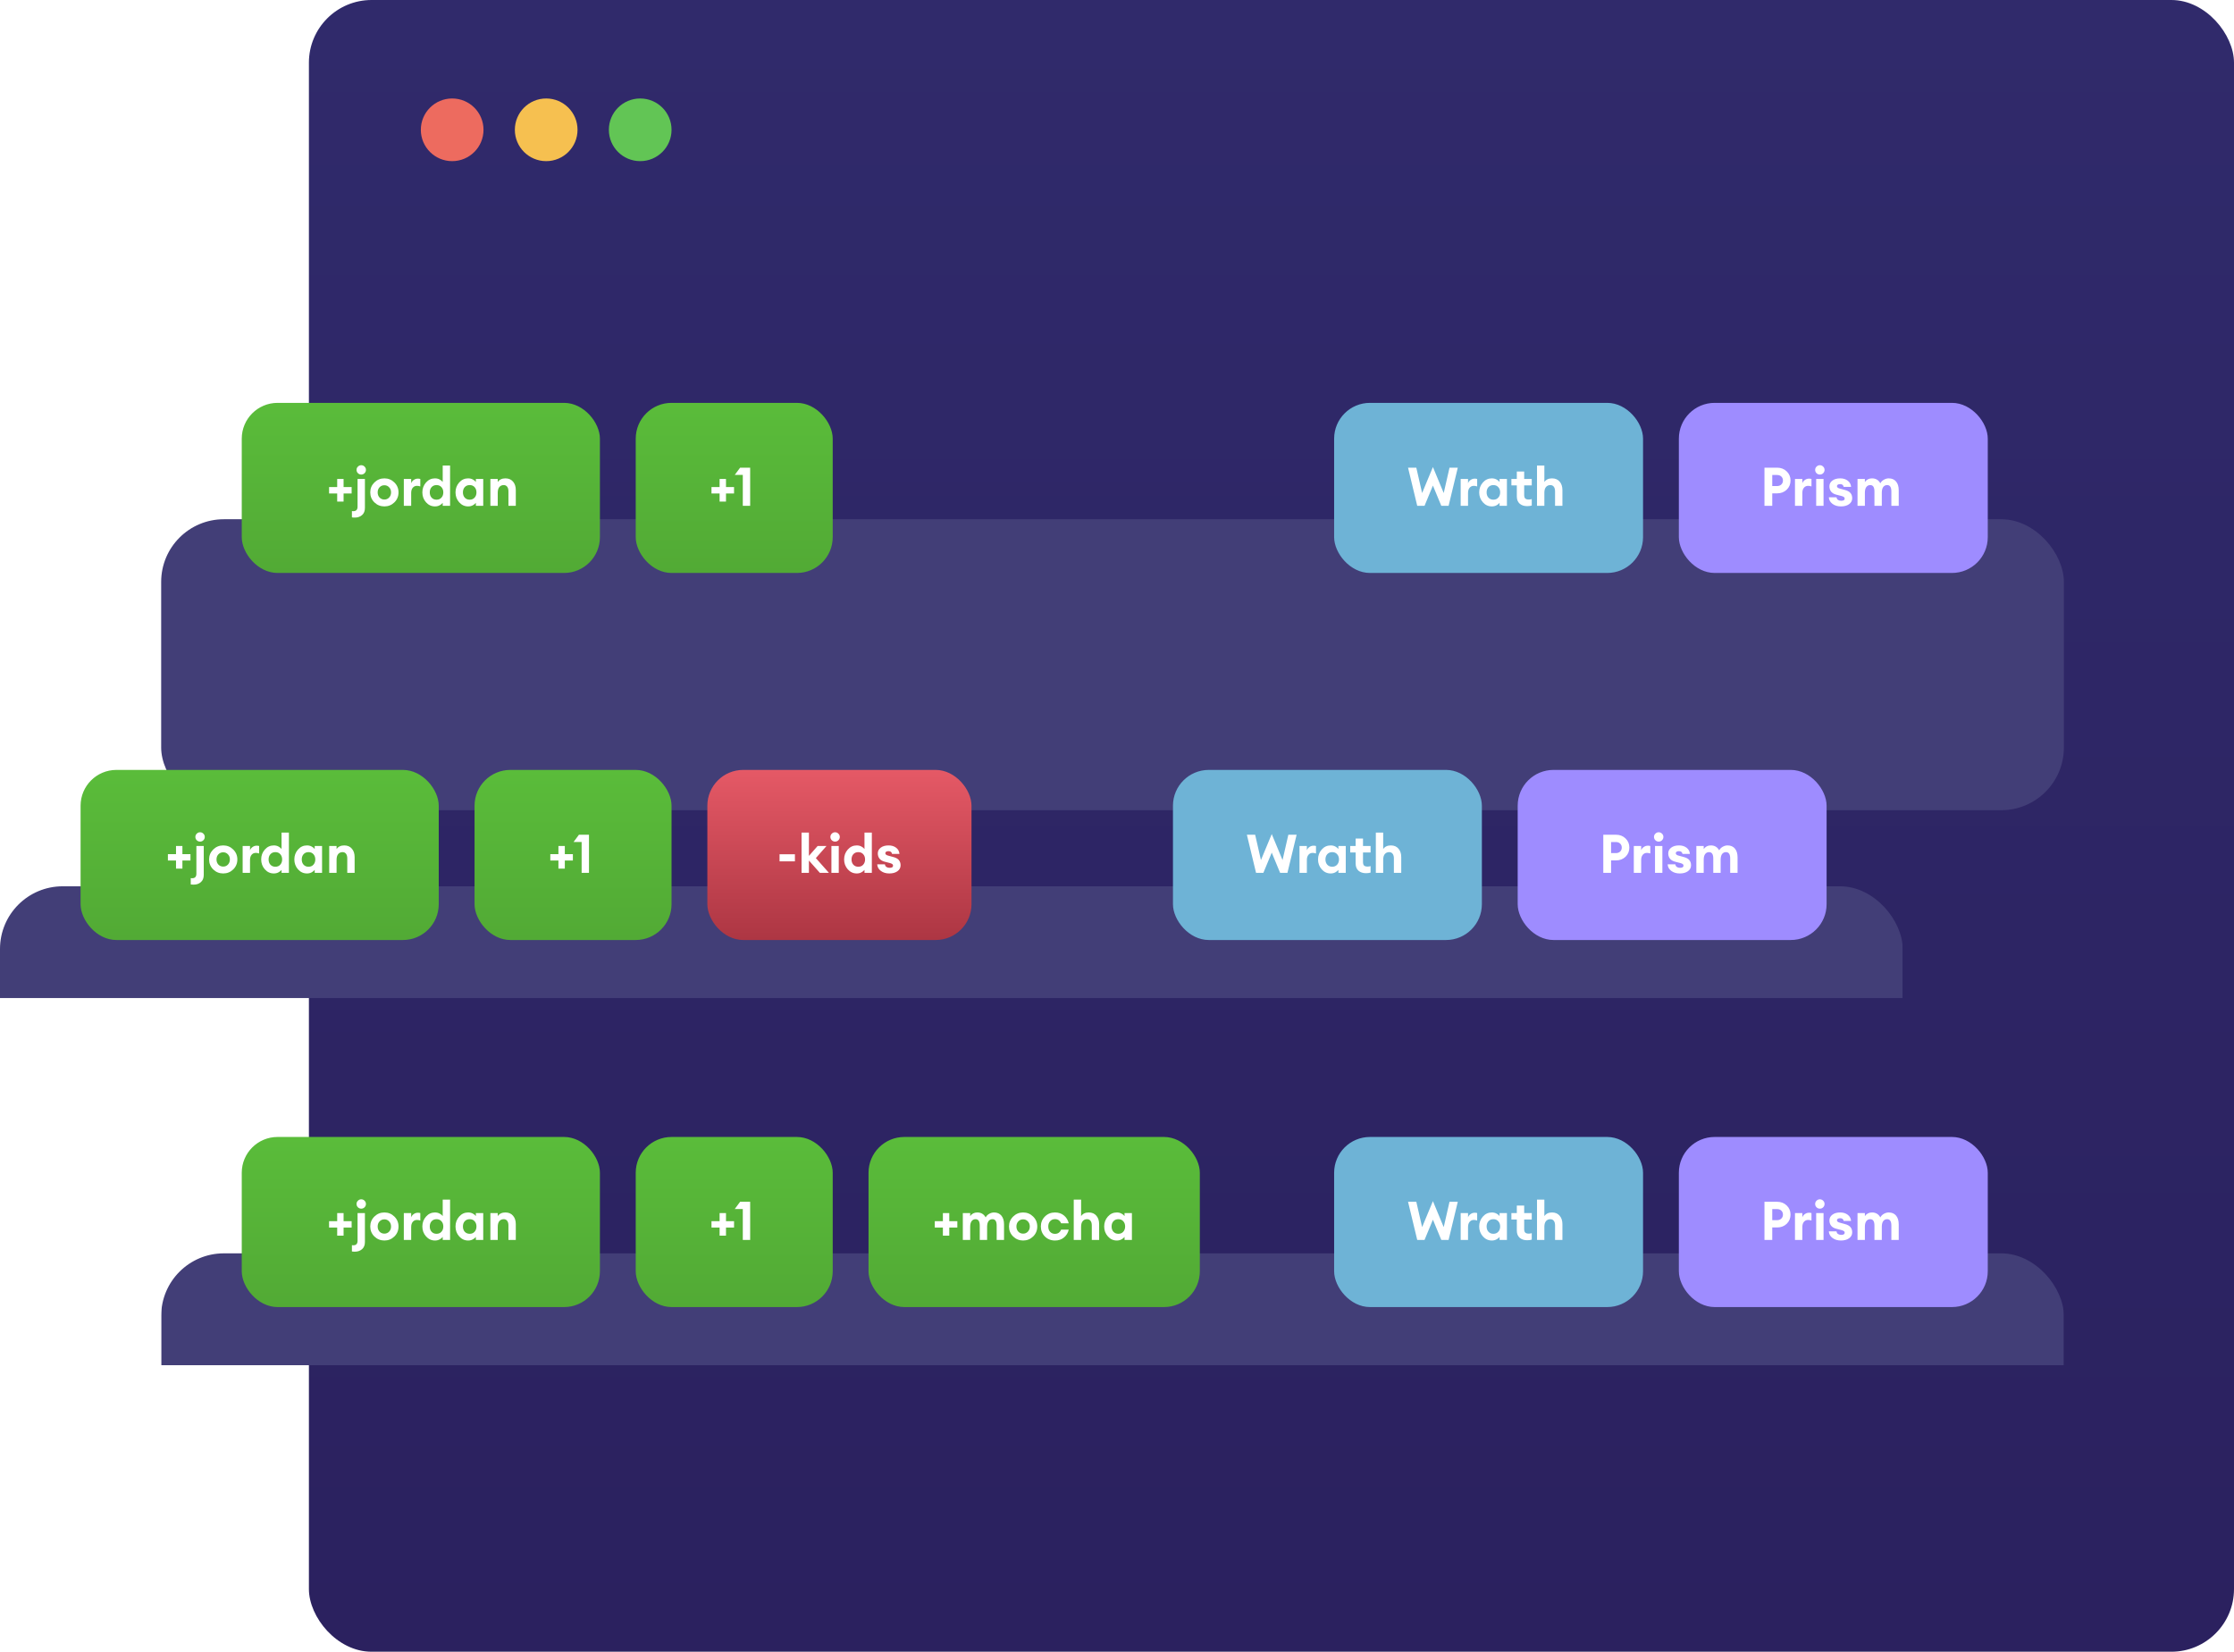 <svg width="499" height="369" viewBox="0 0 499 369" fill="none" xmlns="http://www.w3.org/2000/svg">
<g clip-path="url(#clip0)">
<rect x="69" width="430" height="369" rx="14" fill="url(#paint0_linear)"/>
<g clip-path="url(#clip1)">
<g filter="url(#filter0_d)">
<rect x="36" y="240" width="425" height="65" rx="14" fill="#423E77"/>
</g>
<rect x="54" y="254" width="80" height="38" rx="8" fill="url(#paint1_linear)"/>
<rect x="142" y="254" width="44" height="38" rx="8" fill="url(#paint2_linear)"/>
<rect x="194" y="254" width="74" height="38" rx="8" fill="url(#paint3_linear)"/>
<rect x="298" y="254" width="69" height="38" rx="8" fill="#6EB3D6"/>
<rect x="375" y="254" width="69" height="38" rx="8" fill="#9E8CFF"/>
<path d="M73.504 274.24V272.812H75.316V271H76.744V272.812H78.544V274.24H76.744V276.052H75.316V274.24H73.504ZM81.51 271V277.456C81.51 278.16 81.299 278.696 80.874 279.064C80.451 279.44 79.918 279.628 79.278 279.628C78.99 279.628 78.766 279.612 78.606 279.58V278.176C78.719 278.192 78.823 278.2 78.918 278.2C79.55 278.2 79.867 277.864 79.867 277.192V271H81.51ZM80.683 270.016C80.403 270.016 80.159 269.916 79.951 269.716C79.743 269.508 79.638 269.26 79.638 268.972C79.638 268.684 79.743 268.44 79.951 268.24C80.159 268.032 80.403 267.928 80.683 267.928C80.978 267.928 81.227 268.032 81.427 268.24C81.635 268.44 81.739 268.684 81.739 268.972C81.739 269.26 81.635 269.508 81.427 269.716C81.227 269.916 80.978 270.016 80.683 270.016ZM88.091 276.232C87.475 276.832 86.731 277.132 85.859 277.132C84.987 277.132 84.243 276.832 83.627 276.232C83.011 275.624 82.703 274.88 82.703 274C82.703 273.128 83.011 272.388 83.627 271.78C84.243 271.172 84.987 270.868 85.859 270.868C86.731 270.868 87.475 271.172 88.091 271.78C88.707 272.388 89.015 273.128 89.015 274C89.015 274.88 88.707 275.624 88.091 276.232ZM85.859 275.596C86.283 275.596 86.635 275.448 86.915 275.152C87.203 274.848 87.347 274.464 87.347 274C87.347 273.536 87.203 273.156 86.915 272.86C86.635 272.556 86.283 272.404 85.859 272.404C85.427 272.404 85.067 272.556 84.779 272.86C84.499 273.156 84.359 273.536 84.359 274C84.359 274.464 84.499 274.848 84.779 275.152C85.067 275.448 85.427 275.596 85.859 275.596ZM90.2 277V271H91.844V271.96C91.948 271.664 92.136 271.42 92.408 271.228C92.688 271.028 92.996 270.928 93.332 270.928C93.54 270.928 93.724 270.952 93.884 271V272.668C93.62 272.58 93.372 272.536 93.14 272.536C92.748 272.536 92.432 272.68 92.192 272.968C91.96 273.248 91.844 273.636 91.844 274.132V277H90.2ZM97.16 277.132C96.368 277.132 95.7 276.824 95.156 276.208C94.612 275.592 94.34 274.856 94.34 274C94.34 273.144 94.612 272.408 95.156 271.792C95.7 271.176 96.368 270.868 97.16 270.868C97.544 270.868 97.888 270.948 98.192 271.108C98.496 271.268 98.728 271.456 98.888 271.672V268H100.532V277H98.888V276.328C98.728 276.544 98.496 276.732 98.192 276.892C97.888 277.052 97.544 277.132 97.16 277.132ZM96.404 275.176C96.684 275.48 97.052 275.632 97.508 275.632C97.964 275.632 98.328 275.48 98.6 275.176C98.88 274.872 99.02 274.48 99.02 274C99.02 273.52 98.88 273.128 98.6 272.824C98.328 272.52 97.964 272.368 97.508 272.368C97.052 272.368 96.684 272.52 96.404 272.824C96.132 273.128 95.996 273.52 95.996 274C95.996 274.48 96.132 274.872 96.404 275.176ZM104.566 277.132C103.774 277.132 103.106 276.824 102.562 276.208C102.018 275.592 101.746 274.856 101.746 274C101.746 273.144 102.018 272.408 102.562 271.792C103.106 271.176 103.774 270.868 104.566 270.868C104.95 270.868 105.294 270.948 105.598 271.108C105.902 271.268 106.134 271.456 106.294 271.672V271H107.938V277H106.294V276.328C106.134 276.544 105.902 276.732 105.598 276.892C105.294 277.052 104.95 277.132 104.566 277.132ZM103.81 275.176C104.09 275.48 104.458 275.632 104.914 275.632C105.37 275.632 105.734 275.48 106.006 275.176C106.286 274.872 106.426 274.48 106.426 274C106.426 273.52 106.286 273.128 106.006 272.824C105.734 272.52 105.37 272.368 104.914 272.368C104.458 272.368 104.09 272.52 103.81 272.824C103.538 273.128 103.402 273.52 103.402 274C103.402 274.48 103.538 274.872 103.81 275.176ZM109.536 277V271H111.18V271.684C111.548 271.14 112.12 270.868 112.896 270.868C113.616 270.868 114.18 271.108 114.588 271.588C115.004 272.06 115.212 272.692 115.212 273.484V277H113.568V273.76C113.568 273.32 113.476 272.98 113.292 272.74C113.108 272.492 112.848 272.368 112.512 272.368C112.112 272.368 111.788 272.512 111.54 272.8C111.3 273.088 111.18 273.512 111.18 274.072V277H109.536Z" fill="white"/>
<path d="M321.937 277L320.065 272.476L318.193 277H316.561L314.509 268.48H316.357L317.653 274.144L320.065 268.336L322.477 274.144L323.773 268.48H325.621L323.569 277H321.937ZM326.265 277V271H327.909V271.96C328.013 271.664 328.201 271.42 328.473 271.228C328.753 271.028 329.061 270.928 329.397 270.928C329.605 270.928 329.789 270.952 329.949 271V272.668C329.685 272.58 329.437 272.536 329.205 272.536C328.813 272.536 328.497 272.68 328.257 272.968C328.025 273.248 327.909 273.636 327.909 274.132V277H326.265ZM333.224 277.132C332.432 277.132 331.764 276.824 331.22 276.208C330.676 275.592 330.404 274.856 330.404 274C330.404 273.144 330.676 272.408 331.22 271.792C331.764 271.176 332.432 270.868 333.224 270.868C333.608 270.868 333.952 270.948 334.256 271.108C334.56 271.268 334.792 271.456 334.952 271.672V271H336.596V277H334.952V276.328C334.792 276.544 334.56 276.732 334.256 276.892C333.952 277.052 333.608 277.132 333.224 277.132ZM332.468 275.176C332.748 275.48 333.116 275.632 333.572 275.632C334.028 275.632 334.392 275.48 334.664 275.176C334.944 274.872 335.084 274.48 335.084 274C335.084 273.52 334.944 273.128 334.664 272.824C334.392 272.52 334.028 272.368 333.572 272.368C333.116 272.368 332.748 272.52 332.468 272.824C332.196 273.128 332.06 273.52 332.06 274C332.06 274.48 332.196 274.872 332.468 275.176ZM341.098 277.072C340.426 277.072 339.874 276.888 339.442 276.52C339.018 276.144 338.806 275.604 338.806 274.9V272.44H337.594V271H338.806V269.332H340.45V271H342.142V272.44H340.45V274.576C340.45 274.944 340.53 275.208 340.69 275.368C340.85 275.52 341.11 275.596 341.47 275.596C341.726 275.596 341.95 275.56 342.142 275.488V276.94C341.854 277.028 341.506 277.072 341.098 277.072ZM344.959 277H343.315V268H344.959V271.684C345.327 271.14 345.899 270.868 346.675 270.868C347.395 270.868 347.959 271.108 348.367 271.588C348.783 272.06 348.991 272.692 348.991 273.484V277H347.347V273.76C347.347 273.32 347.255 272.98 347.071 272.74C346.887 272.492 346.627 272.368 346.291 272.368C345.891 272.368 345.567 272.512 345.319 272.8C345.079 273.088 344.959 273.512 344.959 274.072V277Z" fill="white"/>
<path d="M399.09 269.308C399.658 269.852 399.942 270.532 399.942 271.348C399.942 272.164 399.658 272.848 399.09 273.4C398.522 273.944 397.81 274.216 396.954 274.216H395.862V277H394.122V268.48H396.954C397.81 268.48 398.522 268.756 399.09 269.308ZM397.89 272.236C398.13 272.004 398.25 271.708 398.25 271.348C398.25 270.988 398.13 270.692 397.89 270.46C397.65 270.228 397.33 270.112 396.93 270.112H395.862V272.584H396.93C397.33 272.584 397.65 272.468 397.89 272.236ZM400.938 277V271H402.582V271.96C402.686 271.664 402.874 271.42 403.146 271.228C403.426 271.028 403.734 270.928 404.07 270.928C404.278 270.928 404.462 270.952 404.622 271V272.668C404.358 272.58 404.11 272.536 403.878 272.536C403.486 272.536 403.17 272.68 402.93 272.968C402.698 273.248 402.582 273.636 402.582 274.132V277H400.938ZM406.489 270.016C406.209 270.016 405.965 269.916 405.757 269.716C405.549 269.508 405.445 269.26 405.445 268.972C405.445 268.684 405.549 268.44 405.757 268.24C405.965 268.032 406.209 267.928 406.489 267.928C406.785 267.928 407.033 268.032 407.233 268.24C407.441 268.44 407.545 268.684 407.545 268.972C407.545 269.26 407.441 269.508 407.233 269.716C407.033 269.916 406.785 270.016 406.489 270.016ZM405.673 277V271H407.317V277H405.673ZM411.212 277.132C410.444 277.132 409.808 276.94 409.304 276.556C408.8 276.172 408.532 275.684 408.5 275.092H410.216C410.248 275.348 410.36 275.544 410.552 275.68C410.744 275.808 410.98 275.872 411.26 275.872C411.78 275.872 412.04 275.712 412.04 275.392C412.04 275.232 411.98 275.112 411.86 275.032C411.748 274.944 411.556 274.864 411.284 274.792L410.156 274.504C409.644 274.368 409.26 274.14 409.004 273.82C408.756 273.492 408.632 273.1 408.632 272.644C408.632 272.124 408.848 271.7 409.28 271.372C409.72 271.036 410.308 270.868 411.044 270.868C411.716 270.868 412.276 271.04 412.724 271.384C413.172 271.72 413.42 272.18 413.468 272.764H411.812C411.74 272.356 411.476 272.152 411.02 272.152C410.804 272.152 410.632 272.192 410.504 272.272C410.376 272.352 410.312 272.464 410.312 272.608C410.312 272.872 410.54 273.056 410.996 273.16L412.052 273.448C412.636 273.592 413.06 273.82 413.324 274.132C413.588 274.436 413.72 274.828 413.72 275.308C413.72 275.86 413.484 276.304 413.012 276.64C412.548 276.968 411.948 277.132 411.212 277.132ZM422.467 277V273.796C422.467 272.844 422.155 272.368 421.531 272.368C421.171 272.368 420.883 272.504 420.667 272.776C420.459 273.048 420.347 273.452 420.331 273.988V277H418.687V273.796C418.687 272.844 418.375 272.368 417.751 272.368C417.383 272.368 417.091 272.512 416.875 272.8C416.659 273.088 416.551 273.512 416.551 274.072V277H414.907V271H416.551V271.684C416.927 271.14 417.459 270.868 418.147 270.868C418.987 270.868 419.607 271.236 420.007 271.972C420.183 271.628 420.447 271.36 420.799 271.168C421.151 270.968 421.507 270.868 421.867 270.868C422.579 270.868 423.131 271.104 423.523 271.576C423.915 272.048 424.111 272.696 424.111 273.52V277H422.467Z" fill="white"/>
<path d="M158.922 274.24V272.812H160.734V271H162.162V272.812H163.962V274.24H162.162V276.052H160.734V274.24H158.922ZM165.916 277V270.1H164.116L165.316 268.48H167.56V277H165.916Z" fill="white"/>
<path d="M208.797 274.24V272.812H210.609V271H212.037V272.812H213.837V274.24H212.037V276.052H210.609V274.24H208.797ZM222.623 277V273.796C222.623 272.844 222.311 272.368 221.687 272.368C221.327 272.368 221.039 272.504 220.823 272.776C220.615 273.048 220.503 273.452 220.487 273.988V277H218.843V273.796C218.843 272.844 218.531 272.368 217.907 272.368C217.539 272.368 217.247 272.512 217.031 272.8C216.815 273.088 216.707 273.512 216.707 274.072V277H215.063V271H216.707V271.684C217.083 271.14 217.615 270.868 218.303 270.868C219.143 270.868 219.763 271.236 220.163 271.972C220.339 271.628 220.603 271.36 220.955 271.168C221.307 270.968 221.663 270.868 222.023 270.868C222.735 270.868 223.287 271.104 223.679 271.576C224.071 272.048 224.267 272.696 224.267 273.52V277H222.623ZM230.766 276.232C230.15 276.832 229.406 277.132 228.534 277.132C227.662 277.132 226.918 276.832 226.302 276.232C225.686 275.624 225.378 274.88 225.378 274C225.378 273.128 225.686 272.388 226.302 271.78C226.918 271.172 227.662 270.868 228.534 270.868C229.406 270.868 230.15 271.172 230.766 271.78C231.382 272.388 231.69 273.128 231.69 274C231.69 274.88 231.382 275.624 230.766 276.232ZM228.534 275.596C228.958 275.596 229.31 275.448 229.59 275.152C229.878 274.848 230.022 274.464 230.022 274C230.022 273.536 229.878 273.156 229.59 272.86C229.31 272.556 228.958 272.404 228.534 272.404C228.102 272.404 227.742 272.556 227.454 272.86C227.174 273.156 227.034 273.536 227.034 274C227.034 274.464 227.174 274.848 227.454 275.152C227.742 275.448 228.102 275.596 228.534 275.596ZM235.648 277.132C234.744 277.132 233.992 276.832 233.392 276.232C232.792 275.624 232.492 274.88 232.492 274C232.492 273.12 232.792 272.38 233.392 271.78C233.992 271.172 234.744 270.868 235.648 270.868C236.448 270.868 237.116 271.092 237.652 271.54C238.196 271.988 238.552 272.572 238.72 273.292H237.016C236.752 272.668 236.296 272.356 235.648 272.356C235.208 272.356 234.848 272.508 234.568 272.812C234.288 273.108 234.148 273.504 234.148 274C234.148 274.496 234.288 274.896 234.568 275.2C234.848 275.496 235.208 275.644 235.648 275.644C236.296 275.644 236.752 275.332 237.016 274.708H238.72C238.552 275.428 238.196 276.012 237.652 276.46C237.116 276.908 236.448 277.132 235.648 277.132ZM241.481 277H239.837V268H241.481V271.684C241.849 271.14 242.421 270.868 243.197 270.868C243.917 270.868 244.481 271.108 244.889 271.588C245.305 272.06 245.513 272.692 245.513 273.484V277H243.869V273.76C243.869 273.32 243.777 272.98 243.593 272.74C243.409 272.492 243.149 272.368 242.813 272.368C242.413 272.368 242.089 272.512 241.841 272.8C241.601 273.088 241.481 273.512 241.481 274.072V277ZM249.457 277.132C248.665 277.132 247.997 276.824 247.453 276.208C246.909 275.592 246.637 274.856 246.637 274C246.637 273.144 246.909 272.408 247.453 271.792C247.997 271.176 248.665 270.868 249.457 270.868C249.841 270.868 250.185 270.948 250.489 271.108C250.793 271.268 251.025 271.456 251.185 271.672V271H252.829V277H251.185V276.328C251.025 276.544 250.793 276.732 250.489 276.892C250.185 277.052 249.841 277.132 249.457 277.132ZM248.701 275.176C248.981 275.48 249.349 275.632 249.805 275.632C250.261 275.632 250.625 275.48 250.897 275.176C251.177 274.872 251.317 274.48 251.317 274C251.317 273.52 251.177 273.128 250.897 272.824C250.625 272.52 250.261 272.368 249.805 272.368C249.349 272.368 248.981 272.52 248.701 272.824C248.429 273.128 248.293 273.52 248.293 274C248.293 274.48 248.429 274.872 248.701 275.176Z" fill="white"/>
</g>
<g filter="url(#filter1_d)">
<rect x="36" y="76" width="425" height="65" rx="14" fill="#423E77"/>
</g>
<rect x="54" y="90" width="80" height="38" rx="8" fill="url(#paint4_linear)"/>
<rect x="142" y="90" width="44" height="38" rx="8" fill="url(#paint5_linear)"/>
<rect x="298" y="90" width="69" height="38" rx="8" fill="#6EB3D6"/>
<rect x="375" y="90" width="69" height="38" rx="8" fill="#9E8CFF"/>
<path d="M73.504 110.24V108.812H75.316V107H76.744V108.812H78.544V110.24H76.744V112.052H75.316V110.24H73.504ZM81.51 107V113.456C81.51 114.16 81.299 114.696 80.874 115.064C80.451 115.44 79.918 115.628 79.278 115.628C78.99 115.628 78.766 115.612 78.606 115.58V114.176C78.719 114.192 78.823 114.2 78.918 114.2C79.55 114.2 79.867 113.864 79.867 113.192V107H81.51ZM80.683 106.016C80.403 106.016 80.159 105.916 79.951 105.716C79.743 105.508 79.638 105.26 79.638 104.972C79.638 104.684 79.743 104.44 79.951 104.24C80.159 104.032 80.403 103.928 80.683 103.928C80.978 103.928 81.227 104.032 81.427 104.24C81.635 104.44 81.739 104.684 81.739 104.972C81.739 105.26 81.635 105.508 81.427 105.716C81.227 105.916 80.978 106.016 80.683 106.016ZM88.091 112.232C87.475 112.832 86.731 113.132 85.859 113.132C84.987 113.132 84.243 112.832 83.627 112.232C83.011 111.624 82.703 110.88 82.703 110C82.703 109.128 83.011 108.388 83.627 107.78C84.243 107.172 84.987 106.868 85.859 106.868C86.731 106.868 87.475 107.172 88.091 107.78C88.707 108.388 89.015 109.128 89.015 110C89.015 110.88 88.707 111.624 88.091 112.232ZM85.859 111.596C86.283 111.596 86.635 111.448 86.915 111.152C87.203 110.848 87.347 110.464 87.347 110C87.347 109.536 87.203 109.156 86.915 108.86C86.635 108.556 86.283 108.404 85.859 108.404C85.427 108.404 85.067 108.556 84.779 108.86C84.499 109.156 84.359 109.536 84.359 110C84.359 110.464 84.499 110.848 84.779 111.152C85.067 111.448 85.427 111.596 85.859 111.596ZM90.2 113V107H91.844V107.96C91.948 107.664 92.136 107.42 92.408 107.228C92.688 107.028 92.996 106.928 93.332 106.928C93.54 106.928 93.724 106.952 93.884 107V108.668C93.62 108.58 93.372 108.536 93.14 108.536C92.748 108.536 92.432 108.68 92.192 108.968C91.96 109.248 91.844 109.636 91.844 110.132V113H90.2ZM97.16 113.132C96.368 113.132 95.7 112.824 95.156 112.208C94.612 111.592 94.34 110.856 94.34 110C94.34 109.144 94.612 108.408 95.156 107.792C95.7 107.176 96.368 106.868 97.16 106.868C97.544 106.868 97.888 106.948 98.192 107.108C98.496 107.268 98.728 107.456 98.888 107.672V104H100.532V113H98.888V112.328C98.728 112.544 98.496 112.732 98.192 112.892C97.888 113.052 97.544 113.132 97.16 113.132ZM96.404 111.176C96.684 111.48 97.052 111.632 97.508 111.632C97.964 111.632 98.328 111.48 98.6 111.176C98.88 110.872 99.02 110.48 99.02 110C99.02 109.52 98.88 109.128 98.6 108.824C98.328 108.52 97.964 108.368 97.508 108.368C97.052 108.368 96.684 108.52 96.404 108.824C96.132 109.128 95.996 109.52 95.996 110C95.996 110.48 96.132 110.872 96.404 111.176ZM104.566 113.132C103.774 113.132 103.106 112.824 102.562 112.208C102.018 111.592 101.746 110.856 101.746 110C101.746 109.144 102.018 108.408 102.562 107.792C103.106 107.176 103.774 106.868 104.566 106.868C104.95 106.868 105.294 106.948 105.598 107.108C105.902 107.268 106.134 107.456 106.294 107.672V107H107.938V113H106.294V112.328C106.134 112.544 105.902 112.732 105.598 112.892C105.294 113.052 104.95 113.132 104.566 113.132ZM103.81 111.176C104.09 111.48 104.458 111.632 104.914 111.632C105.37 111.632 105.734 111.48 106.006 111.176C106.286 110.872 106.426 110.48 106.426 110C106.426 109.52 106.286 109.128 106.006 108.824C105.734 108.52 105.37 108.368 104.914 108.368C104.458 108.368 104.09 108.52 103.81 108.824C103.538 109.128 103.402 109.52 103.402 110C103.402 110.48 103.538 110.872 103.81 111.176ZM109.536 113V107H111.18V107.684C111.548 107.14 112.12 106.868 112.896 106.868C113.616 106.868 114.18 107.108 114.588 107.588C115.004 108.06 115.212 108.692 115.212 109.484V113H113.568V109.76C113.568 109.32 113.476 108.98 113.292 108.74C113.108 108.492 112.848 108.368 112.512 108.368C112.112 108.368 111.788 108.512 111.54 108.8C111.3 109.088 111.18 109.512 111.18 110.072V113H109.536Z" fill="white"/>
<path d="M321.937 113L320.065 108.476L318.193 113H316.561L314.509 104.48H316.357L317.653 110.144L320.065 104.336L322.477 110.144L323.773 104.48H325.621L323.569 113H321.937ZM326.265 113V107H327.909V107.96C328.013 107.664 328.201 107.42 328.473 107.228C328.753 107.028 329.061 106.928 329.397 106.928C329.605 106.928 329.789 106.952 329.949 107V108.668C329.685 108.58 329.437 108.536 329.205 108.536C328.813 108.536 328.497 108.68 328.257 108.968C328.025 109.248 327.909 109.636 327.909 110.132V113H326.265ZM333.224 113.132C332.432 113.132 331.764 112.824 331.22 112.208C330.676 111.592 330.404 110.856 330.404 110C330.404 109.144 330.676 108.408 331.22 107.792C331.764 107.176 332.432 106.868 333.224 106.868C333.608 106.868 333.952 106.948 334.256 107.108C334.56 107.268 334.792 107.456 334.952 107.672V107H336.596V113H334.952V112.328C334.792 112.544 334.56 112.732 334.256 112.892C333.952 113.052 333.608 113.132 333.224 113.132ZM332.468 111.176C332.748 111.48 333.116 111.632 333.572 111.632C334.028 111.632 334.392 111.48 334.664 111.176C334.944 110.872 335.084 110.48 335.084 110C335.084 109.52 334.944 109.128 334.664 108.824C334.392 108.52 334.028 108.368 333.572 108.368C333.116 108.368 332.748 108.52 332.468 108.824C332.196 109.128 332.06 109.52 332.06 110C332.06 110.48 332.196 110.872 332.468 111.176ZM341.098 113.072C340.426 113.072 339.874 112.888 339.442 112.52C339.018 112.144 338.806 111.604 338.806 110.9V108.44H337.594V107H338.806V105.332H340.45V107H342.142V108.44H340.45V110.576C340.45 110.944 340.53 111.208 340.69 111.368C340.85 111.52 341.11 111.596 341.47 111.596C341.726 111.596 341.95 111.56 342.142 111.488V112.94C341.854 113.028 341.506 113.072 341.098 113.072ZM344.959 113H343.315V104H344.959V107.684C345.327 107.14 345.899 106.868 346.675 106.868C347.395 106.868 347.959 107.108 348.367 107.588C348.783 108.06 348.991 108.692 348.991 109.484V113H347.347V109.76C347.347 109.32 347.255 108.98 347.071 108.74C346.887 108.492 346.627 108.368 346.291 108.368C345.891 108.368 345.567 108.512 345.319 108.8C345.079 109.088 344.959 109.512 344.959 110.072V113Z" fill="white"/>
<path d="M399.09 105.308C399.658 105.852 399.942 106.532 399.942 107.348C399.942 108.164 399.658 108.848 399.09 109.4C398.522 109.944 397.81 110.216 396.954 110.216H395.862V113H394.122V104.48H396.954C397.81 104.48 398.522 104.756 399.09 105.308ZM397.89 108.236C398.13 108.004 398.25 107.708 398.25 107.348C398.25 106.988 398.13 106.692 397.89 106.46C397.65 106.228 397.33 106.112 396.93 106.112H395.862V108.584H396.93C397.33 108.584 397.65 108.468 397.89 108.236ZM400.938 113V107H402.582V107.96C402.686 107.664 402.874 107.42 403.146 107.228C403.426 107.028 403.734 106.928 404.07 106.928C404.278 106.928 404.462 106.952 404.622 107V108.668C404.358 108.58 404.11 108.536 403.878 108.536C403.486 108.536 403.17 108.68 402.93 108.968C402.698 109.248 402.582 109.636 402.582 110.132V113H400.938ZM406.489 106.016C406.209 106.016 405.965 105.916 405.757 105.716C405.549 105.508 405.445 105.26 405.445 104.972C405.445 104.684 405.549 104.44 405.757 104.24C405.965 104.032 406.209 103.928 406.489 103.928C406.785 103.928 407.033 104.032 407.233 104.24C407.441 104.44 407.545 104.684 407.545 104.972C407.545 105.26 407.441 105.508 407.233 105.716C407.033 105.916 406.785 106.016 406.489 106.016ZM405.673 113V107H407.317V113H405.673ZM411.212 113.132C410.444 113.132 409.808 112.94 409.304 112.556C408.8 112.172 408.532 111.684 408.5 111.092H410.216C410.248 111.348 410.36 111.544 410.552 111.68C410.744 111.808 410.98 111.872 411.26 111.872C411.78 111.872 412.04 111.712 412.04 111.392C412.04 111.232 411.98 111.112 411.86 111.032C411.748 110.944 411.556 110.864 411.284 110.792L410.156 110.504C409.644 110.368 409.26 110.14 409.004 109.82C408.756 109.492 408.632 109.1 408.632 108.644C408.632 108.124 408.848 107.7 409.28 107.372C409.72 107.036 410.308 106.868 411.044 106.868C411.716 106.868 412.276 107.04 412.724 107.384C413.172 107.72 413.42 108.18 413.468 108.764H411.812C411.74 108.356 411.476 108.152 411.02 108.152C410.804 108.152 410.632 108.192 410.504 108.272C410.376 108.352 410.312 108.464 410.312 108.608C410.312 108.872 410.54 109.056 410.996 109.16L412.052 109.448C412.636 109.592 413.06 109.82 413.324 110.132C413.588 110.436 413.72 110.828 413.72 111.308C413.72 111.86 413.484 112.304 413.012 112.64C412.548 112.968 411.948 113.132 411.212 113.132ZM422.467 113V109.796C422.467 108.844 422.155 108.368 421.531 108.368C421.171 108.368 420.883 108.504 420.667 108.776C420.459 109.048 420.347 109.452 420.331 109.988V113H418.687V109.796C418.687 108.844 418.375 108.368 417.751 108.368C417.383 108.368 417.091 108.512 416.875 108.8C416.659 109.088 416.551 109.512 416.551 110.072V113H414.907V107H416.551V107.684C416.927 107.14 417.459 106.868 418.147 106.868C418.987 106.868 419.607 107.236 420.007 107.972C420.183 107.628 420.447 107.36 420.799 107.168C421.151 106.968 421.507 106.868 421.867 106.868C422.579 106.868 423.131 107.104 423.523 107.576C423.915 108.048 424.111 108.696 424.111 109.52V113H422.467Z" fill="white"/>
<path d="M158.922 110.24V108.812H160.734V107H162.162V108.812H163.962V110.24H162.162V112.052H160.734V110.24H158.922ZM165.916 113V106.1H164.116L165.316 104.48H167.56V113H165.916Z" fill="white"/>
<circle cx="101" cy="29" r="7" fill="#ED6B5F"/>
<circle cx="122" cy="29" r="7" fill="#F6C050"/>
<circle cx="143" cy="29" r="7" fill="#62C555"/>
<g clip-path="url(#clip2)">
<g filter="url(#filter2_d)">
<rect y="158" width="425" height="65" rx="14" fill="#423E77"/>
</g>
<rect x="18" y="172" width="80" height="38" rx="8" fill="url(#paint6_linear)"/>
<rect x="106" y="172" width="44" height="38" rx="8" fill="url(#paint7_linear)"/>
<rect x="158" y="172" width="59" height="38" rx="8" fill="url(#paint8_linear)"/>
<rect x="262" y="172" width="69" height="38" rx="8" fill="#6EB3D6"/>
<rect x="339" y="172" width="69" height="38" rx="8" fill="#9E8CFF"/>
<path d="M37.504 192.24V190.812H39.316V189H40.744V190.812H42.544V192.24H40.744V194.052H39.316V192.24H37.504ZM45.511 189V195.456C45.511 196.16 45.298 196.696 44.874 197.064C44.45 197.44 43.919 197.628 43.279 197.628C42.99 197.628 42.767 197.612 42.606 197.58V196.176C42.718 196.192 42.822 196.2 42.919 196.2C43.55 196.2 43.867 195.864 43.867 195.192V189H45.511ZM44.682 188.016C44.403 188.016 44.158 187.916 43.95 187.716C43.742 187.508 43.639 187.26 43.639 186.972C43.639 186.684 43.742 186.44 43.95 186.24C44.158 186.032 44.403 185.928 44.682 185.928C44.978 185.928 45.227 186.032 45.426 186.24C45.635 186.44 45.739 186.684 45.739 186.972C45.739 187.26 45.635 187.508 45.426 187.716C45.227 187.916 44.978 188.016 44.682 188.016ZM52.091 194.232C51.475 194.832 50.731 195.132 49.859 195.132C48.987 195.132 48.243 194.832 47.627 194.232C47.011 193.624 46.703 192.88 46.703 192C46.703 191.128 47.011 190.388 47.627 189.78C48.243 189.172 48.987 188.868 49.859 188.868C50.731 188.868 51.475 189.172 52.091 189.78C52.707 190.388 53.015 191.128 53.015 192C53.015 192.88 52.707 193.624 52.091 194.232ZM49.859 193.596C50.283 193.596 50.635 193.448 50.915 193.152C51.203 192.848 51.347 192.464 51.347 192C51.347 191.536 51.203 191.156 50.915 190.86C50.635 190.556 50.283 190.404 49.859 190.404C49.427 190.404 49.067 190.556 48.779 190.86C48.499 191.156 48.359 191.536 48.359 192C48.359 192.464 48.499 192.848 48.779 193.152C49.067 193.448 49.427 193.596 49.859 193.596ZM54.2 195V189H55.844V189.96C55.948 189.664 56.136 189.42 56.408 189.228C56.688 189.028 56.996 188.928 57.332 188.928C57.54 188.928 57.724 188.952 57.884 189V190.668C57.62 190.58 57.372 190.536 57.14 190.536C56.748 190.536 56.432 190.68 56.192 190.968C55.96 191.248 55.844 191.636 55.844 192.132V195H54.2ZM61.16 195.132C60.368 195.132 59.7 194.824 59.156 194.208C58.612 193.592 58.34 192.856 58.34 192C58.34 191.144 58.612 190.408 59.156 189.792C59.7 189.176 60.368 188.868 61.16 188.868C61.544 188.868 61.888 188.948 62.192 189.108C62.496 189.268 62.728 189.456 62.888 189.672V186H64.532V195H62.888V194.328C62.728 194.544 62.496 194.732 62.192 194.892C61.888 195.052 61.544 195.132 61.16 195.132ZM60.404 193.176C60.684 193.48 61.052 193.632 61.508 193.632C61.964 193.632 62.328 193.48 62.6 193.176C62.88 192.872 63.02 192.48 63.02 192C63.02 191.52 62.88 191.128 62.6 190.824C62.328 190.52 61.964 190.368 61.508 190.368C61.052 190.368 60.684 190.52 60.404 190.824C60.132 191.128 59.996 191.52 59.996 192C59.996 192.48 60.132 192.872 60.404 193.176ZM68.566 195.132C67.774 195.132 67.106 194.824 66.562 194.208C66.018 193.592 65.746 192.856 65.746 192C65.746 191.144 66.018 190.408 66.562 189.792C67.106 189.176 67.774 188.868 68.566 188.868C68.95 188.868 69.294 188.948 69.598 189.108C69.902 189.268 70.134 189.456 70.294 189.672V189H71.938V195H70.294V194.328C70.134 194.544 69.902 194.732 69.598 194.892C69.294 195.052 68.95 195.132 68.566 195.132ZM67.81 193.176C68.09 193.48 68.458 193.632 68.914 193.632C69.37 193.632 69.734 193.48 70.006 193.176C70.286 192.872 70.426 192.48 70.426 192C70.426 191.52 70.286 191.128 70.006 190.824C69.734 190.52 69.37 190.368 68.914 190.368C68.458 190.368 68.09 190.52 67.81 190.824C67.538 191.128 67.402 191.52 67.402 192C67.402 192.48 67.538 192.872 67.81 193.176ZM73.536 195V189H75.18V189.684C75.548 189.14 76.12 188.868 76.896 188.868C77.616 188.868 78.18 189.108 78.588 189.588C79.004 190.06 79.212 190.692 79.212 191.484V195H77.568V191.76C77.568 191.32 77.476 190.98 77.292 190.74C77.108 190.492 76.848 190.368 76.512 190.368C76.112 190.368 75.788 190.512 75.54 190.8C75.3 191.088 75.18 191.512 75.18 192.072V195H73.536Z" fill="white"/>
<path d="M285.937 195L284.065 190.476L282.193 195H280.561L278.509 186.48H280.357L281.653 192.144L284.065 186.336L286.477 192.144L287.773 186.48H289.621L287.569 195H285.937ZM290.265 195V189H291.909V189.96C292.013 189.664 292.201 189.42 292.473 189.228C292.753 189.028 293.061 188.928 293.397 188.928C293.605 188.928 293.789 188.952 293.949 189V190.668C293.685 190.58 293.437 190.536 293.205 190.536C292.813 190.536 292.497 190.68 292.257 190.968C292.025 191.248 291.909 191.636 291.909 192.132V195H290.265ZM297.224 195.132C296.432 195.132 295.764 194.824 295.22 194.208C294.676 193.592 294.404 192.856 294.404 192C294.404 191.144 294.676 190.408 295.22 189.792C295.764 189.176 296.432 188.868 297.224 188.868C297.608 188.868 297.952 188.948 298.256 189.108C298.56 189.268 298.792 189.456 298.952 189.672V189H300.596V195H298.952V194.328C298.792 194.544 298.56 194.732 298.256 194.892C297.952 195.052 297.608 195.132 297.224 195.132ZM296.468 193.176C296.748 193.48 297.116 193.632 297.572 193.632C298.028 193.632 298.392 193.48 298.664 193.176C298.944 192.872 299.084 192.48 299.084 192C299.084 191.52 298.944 191.128 298.664 190.824C298.392 190.52 298.028 190.368 297.572 190.368C297.116 190.368 296.748 190.52 296.468 190.824C296.196 191.128 296.06 191.52 296.06 192C296.06 192.48 296.196 192.872 296.468 193.176ZM305.098 195.072C304.426 195.072 303.874 194.888 303.442 194.52C303.018 194.144 302.806 193.604 302.806 192.9V190.44H301.594V189H302.806V187.332H304.45V189H306.142V190.44H304.45V192.576C304.45 192.944 304.53 193.208 304.69 193.368C304.85 193.52 305.11 193.596 305.47 193.596C305.726 193.596 305.95 193.56 306.142 193.488V194.94C305.854 195.028 305.506 195.072 305.098 195.072ZM308.959 195H307.315V186H308.959V189.684C309.327 189.14 309.899 188.868 310.675 188.868C311.395 188.868 311.959 189.108 312.367 189.588C312.783 190.06 312.991 190.692 312.991 191.484V195H311.347V191.76C311.347 191.32 311.255 190.98 311.071 190.74C310.887 190.492 310.627 190.368 310.291 190.368C309.891 190.368 309.567 190.512 309.319 190.8C309.079 191.088 308.959 191.512 308.959 192.072V195Z" fill="white"/>
<path d="M363.09 187.308C363.658 187.852 363.942 188.532 363.942 189.348C363.942 190.164 363.658 190.848 363.09 191.4C362.522 191.944 361.81 192.216 360.954 192.216H359.862V195H358.122V186.48H360.954C361.81 186.48 362.522 186.756 363.09 187.308ZM361.89 190.236C362.13 190.004 362.25 189.708 362.25 189.348C362.25 188.988 362.13 188.692 361.89 188.46C361.65 188.228 361.33 188.112 360.93 188.112H359.862V190.584H360.93C361.33 190.584 361.65 190.468 361.89 190.236ZM364.938 195V189H366.582V189.96C366.686 189.664 366.874 189.42 367.146 189.228C367.426 189.028 367.734 188.928 368.07 188.928C368.278 188.928 368.462 188.952 368.622 189V190.668C368.358 190.58 368.11 190.536 367.878 190.536C367.486 190.536 367.17 190.68 366.93 190.968C366.698 191.248 366.582 191.636 366.582 192.132V195H364.938ZM370.489 188.016C370.209 188.016 369.965 187.916 369.757 187.716C369.549 187.508 369.445 187.26 369.445 186.972C369.445 186.684 369.549 186.44 369.757 186.24C369.965 186.032 370.209 185.928 370.489 185.928C370.785 185.928 371.033 186.032 371.233 186.24C371.441 186.44 371.545 186.684 371.545 186.972C371.545 187.26 371.441 187.508 371.233 187.716C371.033 187.916 370.785 188.016 370.489 188.016ZM369.673 195V189H371.317V195H369.673ZM375.212 195.132C374.444 195.132 373.808 194.94 373.304 194.556C372.8 194.172 372.532 193.684 372.5 193.092H374.216C374.248 193.348 374.36 193.544 374.552 193.68C374.744 193.808 374.98 193.872 375.26 193.872C375.78 193.872 376.04 193.712 376.04 193.392C376.04 193.232 375.98 193.112 375.86 193.032C375.748 192.944 375.556 192.864 375.284 192.792L374.156 192.504C373.644 192.368 373.26 192.14 373.004 191.82C372.756 191.492 372.632 191.1 372.632 190.644C372.632 190.124 372.848 189.7 373.28 189.372C373.72 189.036 374.308 188.868 375.044 188.868C375.716 188.868 376.276 189.04 376.724 189.384C377.172 189.72 377.42 190.18 377.468 190.764H375.812C375.74 190.356 375.476 190.152 375.02 190.152C374.804 190.152 374.632 190.192 374.504 190.272C374.376 190.352 374.312 190.464 374.312 190.608C374.312 190.872 374.54 191.056 374.996 191.16L376.052 191.448C376.636 191.592 377.06 191.82 377.324 192.132C377.588 192.436 377.72 192.828 377.72 193.308C377.72 193.86 377.484 194.304 377.012 194.64C376.548 194.968 375.948 195.132 375.212 195.132ZM386.467 195V191.796C386.467 190.844 386.155 190.368 385.531 190.368C385.171 190.368 384.883 190.504 384.667 190.776C384.459 191.048 384.347 191.452 384.331 191.988V195H382.687V191.796C382.687 190.844 382.375 190.368 381.751 190.368C381.383 190.368 381.091 190.512 380.875 190.8C380.659 191.088 380.551 191.512 380.551 192.072V195H378.907V189H380.551V189.684C380.927 189.14 381.459 188.868 382.147 188.868C382.987 188.868 383.607 189.236 384.007 189.972C384.183 189.628 384.447 189.36 384.799 189.168C385.151 188.968 385.507 188.868 385.867 188.868C386.579 188.868 387.131 189.104 387.523 189.576C387.915 190.048 388.111 190.696 388.111 191.52V195H386.467Z" fill="white"/>
<path d="M122.922 192.24V190.812H124.734V189H126.162V190.812H127.962V192.24H126.162V194.052H124.734V192.24H122.922ZM129.916 195V188.1H128.116L129.316 186.48H131.56V195H129.916Z" fill="white"/>
<path d="M174.127 192.432V190.848H177.559V192.432H174.127ZM183.132 195L180.684 192.24V195H179.04V186H180.684V191.208L182.628 189H184.608L182.232 191.7L185.16 195H183.132ZM186.524 188.016C186.244 188.016 186 187.916 185.792 187.716C185.584 187.508 185.48 187.26 185.48 186.972C185.48 186.684 185.584 186.44 185.792 186.24C186 186.032 186.244 185.928 186.524 185.928C186.82 185.928 187.068 186.032 187.268 186.24C187.476 186.44 187.58 186.684 187.58 186.972C187.58 187.26 187.476 187.508 187.268 187.716C187.068 187.916 186.82 188.016 186.524 188.016ZM185.708 195V189H187.352V195H185.708ZM191.367 195.132C190.575 195.132 189.907 194.824 189.363 194.208C188.819 193.592 188.547 192.856 188.547 192C188.547 191.144 188.819 190.408 189.363 189.792C189.907 189.176 190.575 188.868 191.367 188.868C191.751 188.868 192.095 188.948 192.399 189.108C192.703 189.268 192.935 189.456 193.095 189.672V186H194.739V195H193.095V194.328C192.935 194.544 192.703 194.732 192.399 194.892C192.095 195.052 191.751 195.132 191.367 195.132ZM190.611 193.176C190.891 193.48 191.259 193.632 191.715 193.632C192.171 193.632 192.535 193.48 192.807 193.176C193.087 192.872 193.227 192.48 193.227 192C193.227 191.52 193.087 191.128 192.807 190.824C192.535 190.52 192.171 190.368 191.715 190.368C191.259 190.368 190.891 190.52 190.611 190.824C190.339 191.128 190.203 191.52 190.203 192C190.203 192.48 190.339 192.872 190.611 193.176ZM198.653 195.132C197.885 195.132 197.249 194.94 196.745 194.556C196.241 194.172 195.973 193.684 195.941 193.092H197.657C197.689 193.348 197.801 193.544 197.993 193.68C198.185 193.808 198.421 193.872 198.701 193.872C199.221 193.872 199.481 193.712 199.481 193.392C199.481 193.232 199.421 193.112 199.301 193.032C199.189 192.944 198.997 192.864 198.725 192.792L197.597 192.504C197.085 192.368 196.701 192.14 196.445 191.82C196.197 191.492 196.073 191.1 196.073 190.644C196.073 190.124 196.289 189.7 196.721 189.372C197.161 189.036 197.749 188.868 198.485 188.868C199.157 188.868 199.717 189.04 200.165 189.384C200.613 189.72 200.861 190.18 200.909 190.764H199.253C199.181 190.356 198.917 190.152 198.461 190.152C198.245 190.152 198.073 190.192 197.945 190.272C197.817 190.352 197.753 190.464 197.753 190.608C197.753 190.872 197.981 191.056 198.437 191.16L199.493 191.448C200.077 191.592 200.501 191.82 200.765 192.132C201.029 192.436 201.161 192.828 201.161 193.308C201.161 193.86 200.925 194.304 200.453 194.64C199.989 194.968 199.389 195.132 198.653 195.132Z" fill="white"/>
</g>
</g>
<defs>
<filter id="filter0_d" x="-22" y="222" width="541" height="181" filterUnits="userSpaceOnUse" color-interpolation-filters="sRGB">
<feFlood flood-opacity="0" result="BackgroundImageFix"/>
<feColorMatrix in="SourceAlpha" type="matrix" values="0 0 0 0 0 0 0 0 0 0 0 0 0 0 0 0 0 0 127 0"/>
<feOffset dy="40"/>
<feGaussianBlur stdDeviation="29"/>
<feColorMatrix type="matrix" values="0 0 0 0 0.059 0 0 0 0 0.063 0 0 0 0 0.098 0 0 0 0.295 0"/>
<feBlend mode="normal" in2="BackgroundImageFix" result="effect1_dropShadow"/>
<feBlend mode="normal" in="SourceGraphic" in2="effect1_dropShadow" result="shape"/>
</filter>
<filter id="filter1_d" x="-22" y="58" width="541" height="181" filterUnits="userSpaceOnUse" color-interpolation-filters="sRGB">
<feFlood flood-opacity="0" result="BackgroundImageFix"/>
<feColorMatrix in="SourceAlpha" type="matrix" values="0 0 0 0 0 0 0 0 0 0 0 0 0 0 0 0 0 0 127 0"/>
<feOffset dy="40"/>
<feGaussianBlur stdDeviation="29"/>
<feColorMatrix type="matrix" values="0 0 0 0 0.059 0 0 0 0 0.063 0 0 0 0 0.098 0 0 0 0.295 0"/>
<feBlend mode="normal" in2="BackgroundImageFix" result="effect1_dropShadow"/>
<feBlend mode="normal" in="SourceGraphic" in2="effect1_dropShadow" result="shape"/>
</filter>
<filter id="filter2_d" x="-58" y="140" width="541" height="181" filterUnits="userSpaceOnUse" color-interpolation-filters="sRGB">
<feFlood flood-opacity="0" result="BackgroundImageFix"/>
<feColorMatrix in="SourceAlpha" type="matrix" values="0 0 0 0 0 0 0 0 0 0 0 0 0 0 0 0 0 0 127 0"/>
<feOffset dy="40"/>
<feGaussianBlur stdDeviation="29"/>
<feColorMatrix type="matrix" values="0 0 0 0 0.059 0 0 0 0 0.063 0 0 0 0 0.098 0 0 0 0.295 0"/>
<feBlend mode="normal" in2="BackgroundImageFix" result="effect1_dropShadow"/>
<feBlend mode="normal" in="SourceGraphic" in2="effect1_dropShadow" result="shape"/>
</filter>
<linearGradient id="paint0_linear" x1="69" y1="0" x2="69" y2="369" gradientUnits="userSpaceOnUse">
<stop stop-color="#302A6B"/>
<stop offset="1" stop-color="#2B215F"/>
</linearGradient>
<linearGradient id="paint1_linear" x1="54" y1="254" x2="54" y2="292" gradientUnits="userSpaceOnUse">
<stop stop-color="#5ABC3A"/>
<stop offset="1" stop-color="#52AA35"/>
</linearGradient>
<linearGradient id="paint2_linear" x1="142" y1="254" x2="142" y2="292" gradientUnits="userSpaceOnUse">
<stop stop-color="#5ABC3A"/>
<stop offset="1" stop-color="#52AA35"/>
</linearGradient>
<linearGradient id="paint3_linear" x1="194" y1="254" x2="194" y2="292" gradientUnits="userSpaceOnUse">
<stop stop-color="#5ABC3A"/>
<stop offset="1" stop-color="#52AA35"/>
</linearGradient>
<linearGradient id="paint4_linear" x1="54" y1="90" x2="54" y2="128" gradientUnits="userSpaceOnUse">
<stop stop-color="#5ABC3A"/>
<stop offset="1" stop-color="#52AA35"/>
</linearGradient>
<linearGradient id="paint5_linear" x1="142" y1="90" x2="142" y2="128" gradientUnits="userSpaceOnUse">
<stop stop-color="#5ABC3A"/>
<stop offset="1" stop-color="#52AA35"/>
</linearGradient>
<linearGradient id="paint6_linear" x1="18" y1="172" x2="18" y2="210" gradientUnits="userSpaceOnUse">
<stop stop-color="#5ABC3A"/>
<stop offset="1" stop-color="#52AA35"/>
</linearGradient>
<linearGradient id="paint7_linear" x1="106" y1="172" x2="106" y2="210" gradientUnits="userSpaceOnUse">
<stop stop-color="#5ABC3A"/>
<stop offset="1" stop-color="#52AA35"/>
</linearGradient>
<linearGradient id="paint8_linear" x1="158" y1="172" x2="158" y2="210" gradientUnits="userSpaceOnUse">
<stop stop-color="#E55966"/>
<stop offset="1" stop-color="#AD3643"/>
</linearGradient>
<clipPath id="clip0">
<rect width="499" height="369" fill="white"/>
</clipPath>
<clipPath id="clip1">
<rect width="425" height="65" fill="white" transform="translate(36 240)"/>
</clipPath>
<clipPath id="clip2">
<rect width="425" height="65" fill="white" transform="translate(0 158)"/>
</clipPath>
</defs>
</svg>
